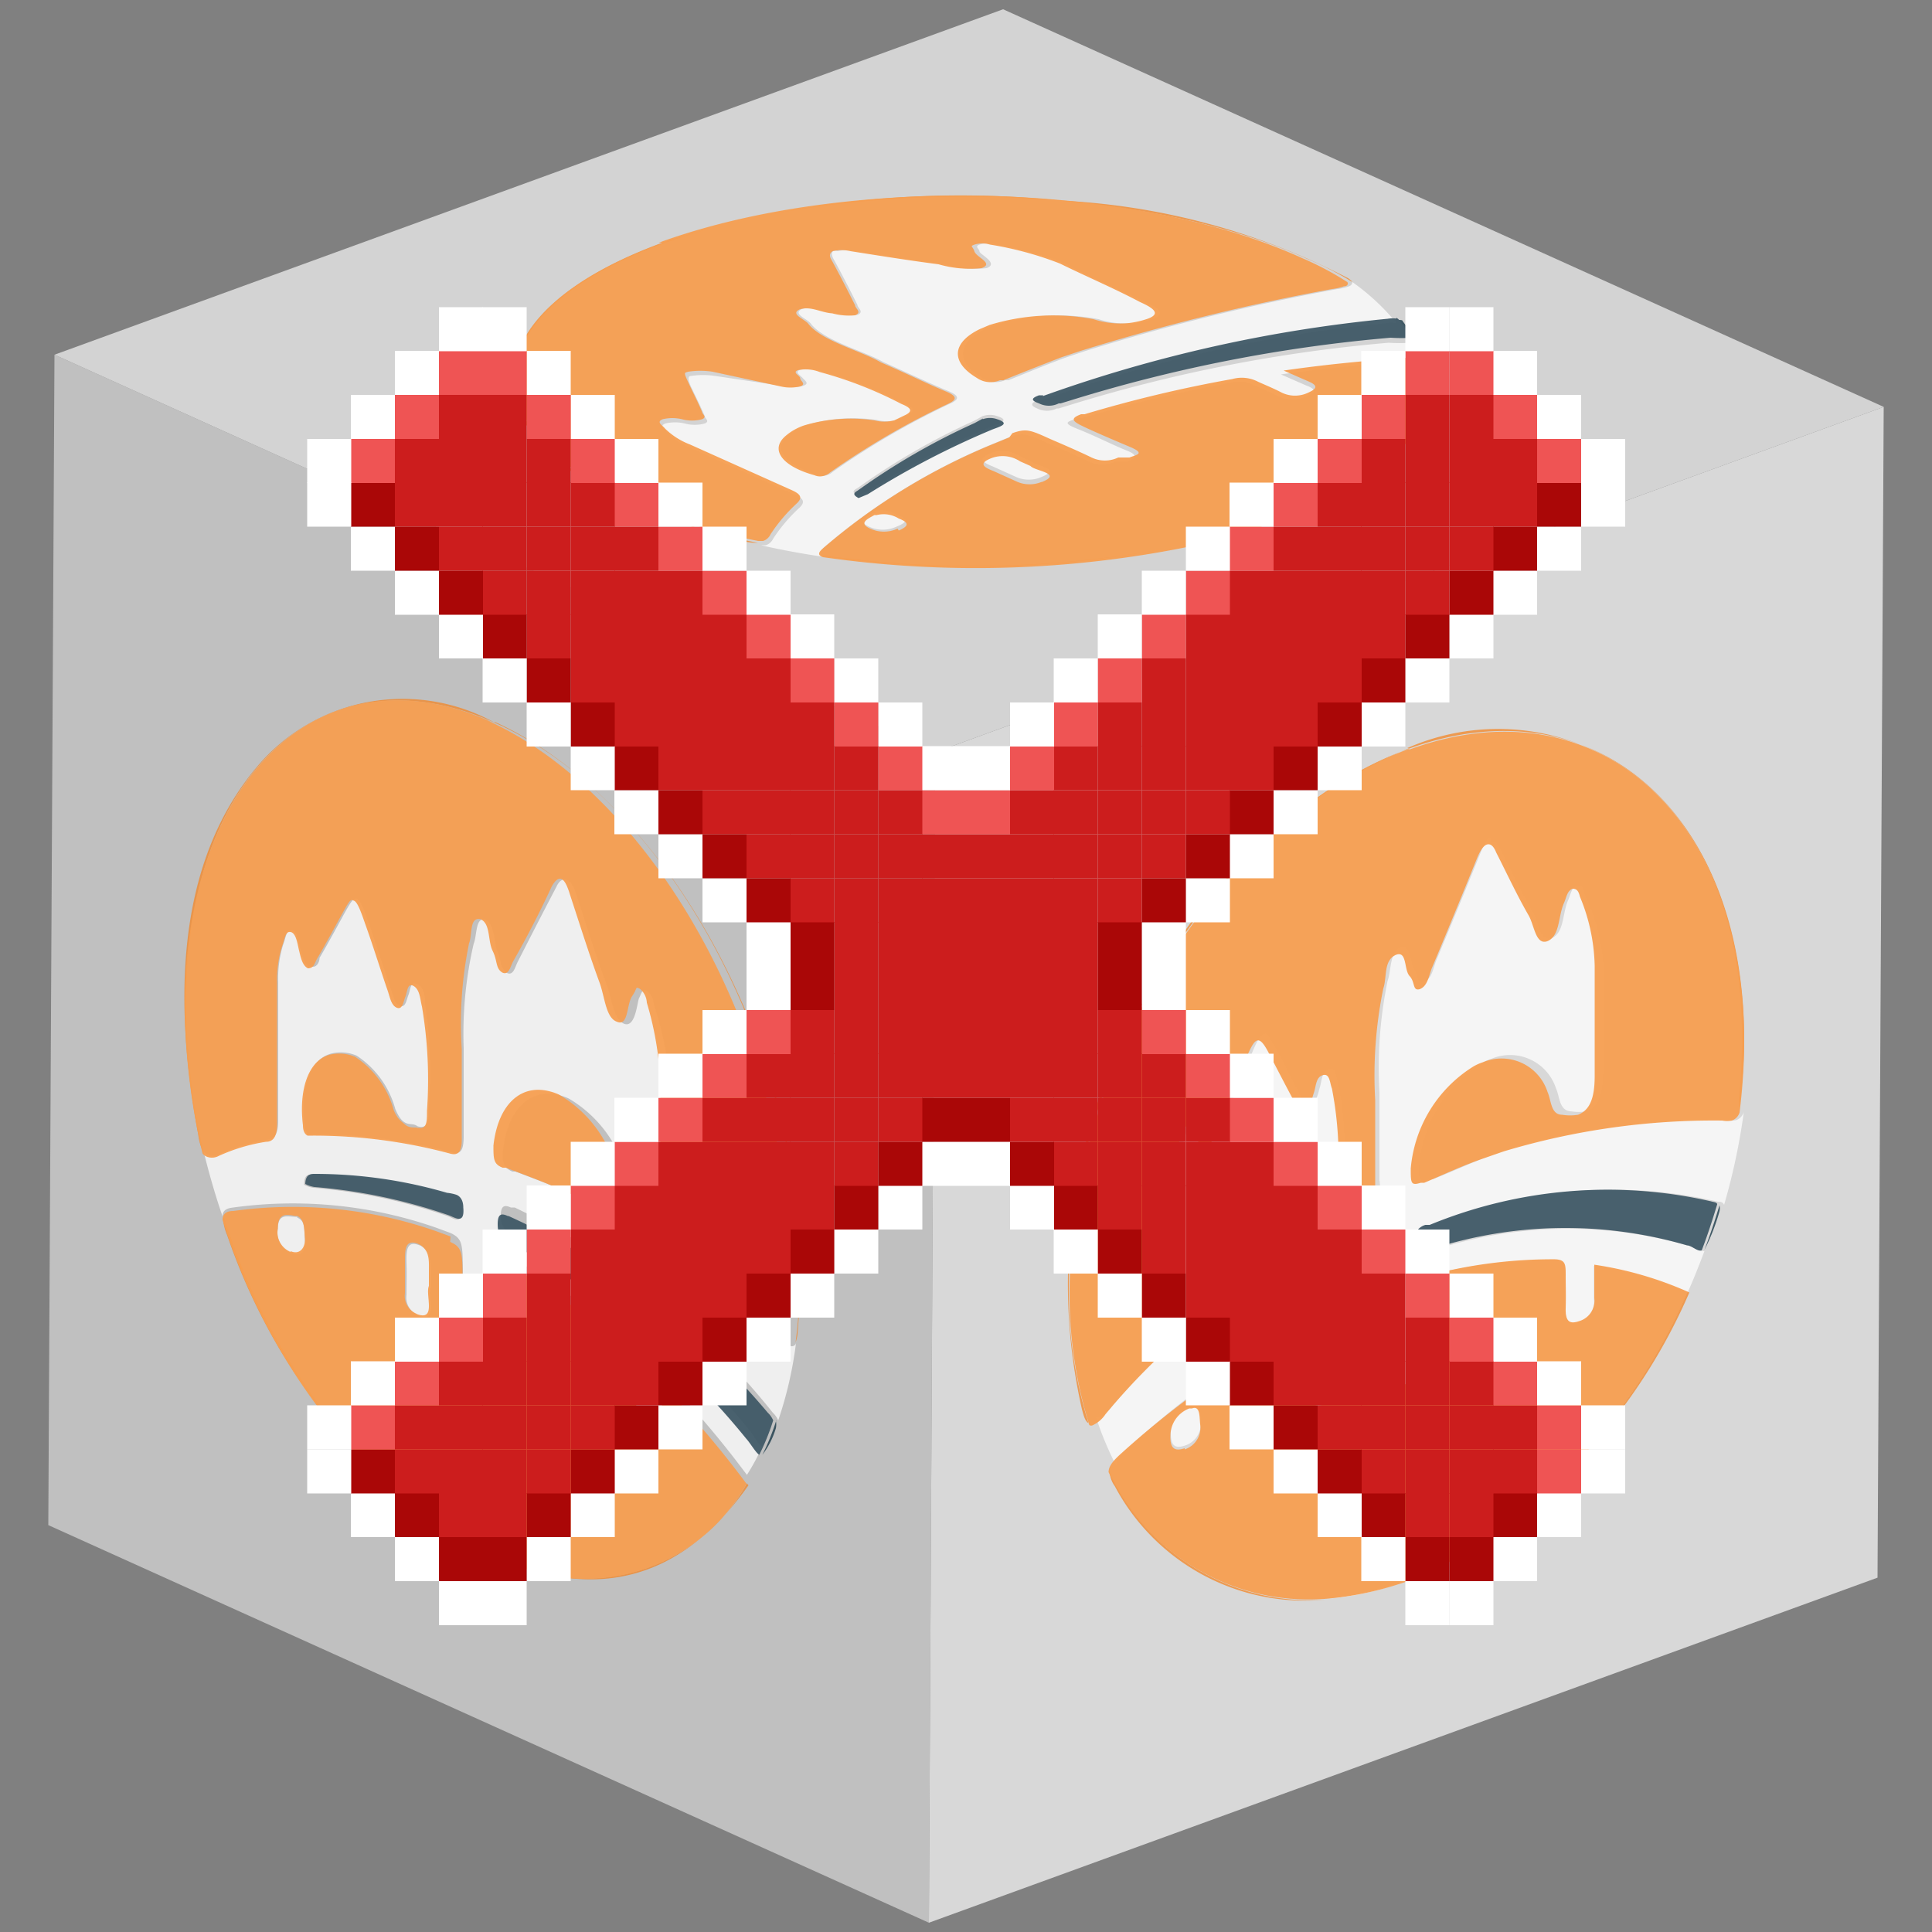 <svg id="Capa_1" data-name="Capa 1" xmlns="http://www.w3.org/2000/svg" xmlns:xlink="http://www.w3.org/1999/xlink" width="50" height="50" viewBox="0 0 50 50">
  <rect x="0" y="0" width="50" height="50" fill="#808080" stroke="none"/>
  <defs>
    <clipPath id="clip-path">
      <polygon points="24.04 49.76 1.25 39.47 1.41 9.18 24.2 19.47 24.04 49.76" fill="none"/>
    </clipPath>
    <clipPath id="clip-path-2">
      <polygon points="24.2 19.47 1.41 9.18 25.96 0.24 48.75 10.53 24.2 19.47" fill="none"/>
    </clipPath>
    <clipPath id="clip-path-3">
      <polygon points="48.75 10.53 48.59 40.83 24.04 49.76 24.2 19.47 48.75 10.53" fill="none"/>
    </clipPath>
  </defs>
  <g id="Figment_lido">
    <g style="isolation: isolate">
      <g>
        <polygon points="24.04 49.76 1.25 39.47 1.41 9.18 24.2 19.47 24.04 49.76" fill="silver"/>
        <g style="isolation: isolate">
          <g clip-path="url(#clip-path)">
            <g>
              <path d="M10.84,39.14a9.25,9.25,0,0,0,1.86,1.13,6.53,6.53,0,0,0,1.48.48,7.76,7.76,0,0,1-1.43-.48l-.2-.1a10,10,0,0,1-1.71-1M7.69,31.49l-.05,0c-.2,0-.45-.1-.45.32a.55.55,0,0,0,.33.61c.26.11.39,0,.37-.34s0-.48-.2-.57m3.17.72h0c-.32-.13-.35.1-.34.44s0,.56,0,.84a.5.5,0,0,0,.3.53h0c.54.22.23-.49.33-.72v-.37c0-.29,0-.57-.28-.72m-3-1.57c0-.3.15-.26.24-.26a12.2,12.2,0,0,1,3.43.49,1.14,1.14,0,0,1,.24.05c.08,0,.15.12.18.33,0,.45-.21.26-.38.2a14.15,14.15,0,0,0-3.47-.73.74.74,0,0,1-.24-.08m6.78-7.9c-.08,0-.16,0-.25.19-.34.65-.68,1.31-1,1.94-.07.13-.11.37-.28.29h0c-.18-.11-.16-.38-.25-.56s-.05-.7-.31-.82h0c-.26-.07-.21.4-.3.62A10.29,10.29,0,0,0,12,27.12c0,.89,0,1.58,0,2.28,0,.34-.06.5-.32.42a13.64,13.64,0,0,0-3.53-.46H8c-.06,0-.1-.1-.12-.27-.12-1,.18-1.75.77-1.84a1.05,1.05,0,0,1,.58.07,2.41,2.41,0,0,1,1,1.38c.1.24.19.33.29.37s.18,0,.29.08c.26.07.29-.13.28-.43A11.31,11.31,0,0,0,11,26c0-.19,0-.45-.23-.54h0c-.15-.07-.15.17-.2.29s-.07.34-.22.28h0c-.15-.06-.18-.28-.24-.45-.2-.58-.38-1.17-.59-1.75-.12-.35-.2-.53-.28-.57s-.16.08-.3.33-.44.81-.67,1.2c0,.11-.08.27-.22.22H8c-.15-.07-.17-.28-.23-.46s-.07-.41-.19-.47h0c-.17-.07-.18.19-.24.33a2.91,2.91,0,0,0-.14,1c0,1.2,0,2.38,0,3.58,0,.33-.07.47-.29.51a4.66,4.66,0,0,0-1.25.38.36.36,0,0,1-.29,0,.25.25,0,0,1-.1-.08c.14.57.3,1.13.49,1.68,0-.14.08-.21.28-.23a11.27,11.27,0,0,1,5.24.52l.38.14c.32.15.31.3.32,1,0,.48,0,1,0,1.43a.54.54,0,0,0,.34.6l.1,0,.09,0,.07,0c.18.08.33.1.32-.31,0-.57,0-1.12,0-1.69,0-.37.06-.48.3-.37l.08,0a18.76,18.76,0,0,1,2.93,2.11.73.73,0,0,1,.26.65c0,.27,0,.56,0,.83a.55.55,0,0,0,.32.61h0c.24.1.35,0,.35-.31s0-.52,0-.86a25.22,25.22,0,0,1,2.19,2.57,5.81,5.81,0,0,0,.4-.74h0c-.09,0-.23-.3-.34-.42a20.2,20.2,0,0,0-6-5l-.19-.11,0,0h0c-.16-.07-.24-.19-.24-.44s.09-.29.26-.21l.1,0A19.05,19.05,0,0,1,20,36.56a.6.6,0,0,1,.14.2,10,10,0,0,0,.46-2,.11.11,0,0,1-.17.06.88.88,0,0,1-.23-.16,28.41,28.41,0,0,0-5-3.57,4.54,4.54,0,0,0-.45-.21c-.47-.21-.94-.38-1.41-.56l-.08,0c-.21-.09-.28-.23-.24-.57.11-1,.67-1.6,1.44-1.41a1.34,1.34,0,0,1,.26.09,3.22,3.22,0,0,1,1.51,2.07c.09.29.08.63.35.88a1.68,1.68,0,0,0,.37.27c.27.12.38-.09.39-.66,0-1,0-1.91,0-2.86A8.46,8.46,0,0,0,16.92,26a.5.5,0,0,0-.18-.36h0c-.13-.06-.15.1-.2.19s-.09.8-.4.66h0c-.28-.14-.31-.68-.44-1-.28-.76-.52-1.53-.77-2.29-.07-.23-.15-.37-.22-.4" fill="#fff" opacity="0.75"/>
              <path d="M12.78,18.69a4.92,4.92,0,0,0-6.1,1.12C4.81,22,4.36,25.24,5.13,29.36a1.35,1.35,0,0,0,.15.49,17.4,17.4,0,0,1-.46-3.91c0-6,3.59-9.2,8-7.23s7.9,8.38,7.88,14.34a13.09,13.09,0,0,1-.11,1.69.89.89,0,0,0,.05-.23,17.17,17.17,0,0,0-1.44-8.57c-1.58-3.62-4-6.17-6.38-7.25" fill="#f48624" opacity="0.75"/>
              <path d="M12.78,18.71c-4.37-2-7.94,1.28-8,7.23a17.4,17.4,0,0,0,.46,3.91.25.25,0,0,0,.1.08.36.36,0,0,0,.29,0,4.66,4.66,0,0,1,1.25-.38c.22,0,.3-.18.29-.51,0-1.2,0-2.38,0-3.58a2.91,2.91,0,0,1,.14-1c.06-.14.07-.4.24-.33h0c.12.06.15.31.19.47s.08.39.23.46h0c.14,0,.17-.11.22-.22.23-.39.45-.8.67-1.2s.22-.36.3-.33.16.22.28.57c.21.58.39,1.17.59,1.75.06.17.09.39.24.45h0c.15.06.17-.16.22-.28s.05-.36.2-.29h0c.18.09.18.35.23.54a11.31,11.31,0,0,1,.13,2.7c0,.3,0,.5-.28.43-.11,0-.2,0-.29-.08s-.19-.13-.29-.37a2.41,2.41,0,0,0-1-1.38,1.05,1.05,0,0,0-.58-.07c-.59.09-.89.85-.77,1.84,0,.17.06.24.12.27h.14a13.64,13.64,0,0,1,3.53.46c.26.08.33-.08.32-.42,0-.7,0-1.39,0-2.28a10.29,10.29,0,0,1,.19-2.74c.09-.22,0-.69.3-.62h0c.26.12.18.56.31.82s.07.45.25.56h0c.17.08.21-.16.28-.29.36-.63.7-1.29,1-1.94.09-.16.17-.22.25-.19s.15.17.22.4c.25.76.49,1.53.77,2.29.13.36.16.9.44,1h0c.31.14.25-.44.4-.66s.07-.25.2-.19h0a.5.5,0,0,1,.18.36,8.46,8.46,0,0,1,.35,2.08c0,1,0,1.91,0,2.86,0,.57-.12.78-.39.66a1.68,1.68,0,0,1-.37-.27c-.27-.25-.26-.59-.35-.88a3.22,3.22,0,0,0-1.51-2.07,1.34,1.34,0,0,0-.26-.09c-.77-.19-1.33.39-1.44,1.41,0,.34,0,.48.24.57l.08,0c.47.18.94.35,1.41.56a4.54,4.54,0,0,1,.45.21,28.41,28.41,0,0,1,5,3.57.88.88,0,0,0,.23.16.11.11,0,0,0,.17-.06,13.09,13.09,0,0,0,.11-1.69c0-6-3.5-12.38-7.88-14.34" fill="#f69e50" opacity="0.94"/>
              <path d="M19.33,38.39a4.77,4.77,0,0,1-5.15,2.36c2.11.46,3.82-.37,5.19-2.31l0,0M5.77,31.53a1.39,1.39,0,0,0,.11.44,15.8,15.8,0,0,0,5,7.17,16.3,16.3,0,0,1-5.07-7.61" fill="#f48624" opacity="0.75"/>
              <path d="M7.52,32.4a.55.55,0,0,1-.33-.61c0-.42.25-.36.45-.32l.05,0c.2.09.18.35.2.57s-.11.45-.37.34M10.78,34a.5.5,0,0,1-.3-.53c0-.28,0-.56,0-.84s0-.57.34-.44h0c.31.15.28.43.28.72v.37c-.1.23.21.94-.33.72h0m.89-2-.38-.14a11.27,11.27,0,0,0-5.24-.52c-.2,0-.28.09-.28.23a16.3,16.3,0,0,0,5.07,7.61,10,10,0,0,0,1.71,1l.2.1a7.76,7.76,0,0,0,1.43.48,4.77,4.77,0,0,0,5.15-2.36,25.22,25.22,0,0,0-2.19-2.57c0,.34,0,.61,0,.86s-.11.41-.35.31h0a.55.55,0,0,1-.32-.61c0-.27,0-.56,0-.83a.73.73,0,0,0-.26-.65,18.76,18.76,0,0,0-2.93-2.11l-.08,0c-.24-.11-.31,0-.3.37,0,.57,0,1.12,0,1.69,0,.41-.14.39-.32.31l-.07,0-.09,0-.1,0a.54.54,0,0,1-.34-.6c0-.47,0-.95,0-1.43,0-.71,0-.86-.32-1" fill="#f69e50" opacity="0.94"/>
              <path d="M20.09,36.76a5.91,5.91,0,0,1-.36.89h0a2.14,2.14,0,0,0,.35-.69.5.5,0,0,0,0-.19" fill="#0f3040" opacity="0.75"/>
              <path d="M13.24,31.47l-.1,0c-.17-.08-.26-.05-.26.21s.08.37.24.44h0l0,0,.19.11a20.2,20.2,0,0,1,6,5c.11.12.25.37.34.42h0a5.91,5.91,0,0,0,.36-.89.6.6,0,0,0-.14-.2,19.05,19.05,0,0,0-6.71-5.09" fill="#3f5966" opacity="0.94"/>
              <path d="M11.81,30.92a1.14,1.14,0,0,0-.24-.05,12.2,12.2,0,0,0-3.43-.49c-.09,0-.23,0-.24.26a.74.74,0,0,0,.24.08,14.15,14.15,0,0,1,3.47.73c.17.06.42.25.38-.2,0-.21-.1-.3-.18-.33" fill="#3f5966" opacity="0.94"/>
            </g>
          </g>
        </g>
      </g>
      <g>
        <polygon points="24.2 19.47 1.41 9.18 25.96 0.24 48.75 10.53 24.2 19.47" fill="#d3d3d3"/>
        <g style="isolation: isolate">
          <g clip-path="url(#clip-path-2)">
            <g>
              <path d="M30.75,14.08A16.45,16.45,0,0,0,33,13.43a9.92,9.92,0,0,0,1.49-.66,12,12,0,0,1-1.46.63l-.22.08a17.39,17.39,0,0,1-2.09.6m-8.06-.8-.06,0c-.18.1-.42.21-.11.35a.84.84,0,0,0,.71,0c.28-.11.32-.2,0-.31a.74.74,0,0,0-.57-.09m3-1.49h0c-.33.13-.2.23.06.33l.62.28a.81.81,0,0,0,.63,0h0c.58-.23-.18-.29-.28-.42l-.27-.12a.82.82,0,0,0-.75-.08m-3.43,1.1c-.22-.11-.08-.16,0-.21a17.55,17.55,0,0,1,3-1.73l.22-.12a.56.56,0,0,1,.38,0c.37.12,0,.2-.14.27a21.84,21.84,0,0,0-3.21,1.67l-.24.1m-.61-6.32c-.09,0-.1.09-.05.19.22.4.43.81.63,1.21,0,.08.19.18,0,.26h0a1.65,1.65,0,0,1-.59-.05c-.3,0-.57-.2-.85-.1h0c-.25.12.14.25.23.37.35.46,1.38.71,1.88,1,.65.29,1.15.53,1.68.75.26.11.32.2.06.32a20.39,20.39,0,0,0-3.06,1.78.29.29,0,0,1-.12.07.35.35,0,0,1-.28,0c-.83-.26-1.15-.68-.77-1a1.43,1.43,0,0,1,.5-.29,4.24,4.24,0,0,1,1.83-.13,1,1,0,0,0,.5,0l.27-.13c.26-.12.13-.21-.09-.3a10.34,10.34,0,0,0-2.1-.82,1,1,0,0,0-.57-.05h0c-.16.06,0,.14.06.21s.2.15,0,.21h0a1.11,1.11,0,0,1-.51,0l-1.75-.26a2.09,2.09,0,0,0-.63,0c-.09,0-.07.12,0,.27s.25.51.36.77c0,.06.14.13,0,.19h0a1,1,0,0,1-.52,0,1.07,1.07,0,0,0-.5,0h0c-.18.07,0,.16.06.24a1.86,1.86,0,0,0,.64.41l2.63,1.18c.25.11.29.2.15.34a4.25,4.25,0,0,0-.69.81.32.32,0,0,1-.19.17l-.13,0q.79.18,1.62.3c-.1,0-.09-.12,0-.23a16.07,16.07,0,0,1,4.43-2.71l.39-.16c.36-.13.46-.08,1,.16.35.15.72.31,1.05.47a.8.8,0,0,0,.69,0l.11,0,.1,0,.08,0c.2-.07.33-.15,0-.28s-.82-.38-1.25-.55-.31-.19,0-.29l.09,0a33.94,33.94,0,0,1,3.82-.91.91.91,0,0,1,.67.07c.2.09.42.18.61.28a.79.79,0,0,0,.69,0h0c.26-.1.3-.18,0-.29l-.64-.28c1.24-.18,2.39-.28,3.59-.36a2.2,2.2,0,0,0-.23-.46h0a4.32,4.32,0,0,1-.57,0,39.22,39.22,0,0,0-8.31,1.63l-.23.07-.05,0h0a.57.57,0,0,1-.51,0c-.19-.08-.15-.14,0-.21l.11,0a36.81,36.81,0,0,1,8.92-2,.82.82,0,0,1,.27,0A5.78,5.78,0,0,0,35,7.3s0,.08-.09.11a1.33,1.33,0,0,1-.3.07,55.86,55.86,0,0,0-6.51,1.6l-.51.17c-.52.19-1,.39-1.49.59l-.09,0a.62.62,0,0,1-.6-.06c-.67-.4-.66-.9.07-1.26l.26-.11a5.64,5.64,0,0,1,2.69-.15,2.21,2.21,0,0,0,.92.1,2.47,2.47,0,0,0,.48-.11c.3-.11.24-.24-.19-.43-.68-.32-1.41-.63-2.08-1a8.81,8.81,0,0,0-1.81-.49.68.68,0,0,0-.4,0h0c-.14.05,0,.11,0,.18s.52.31.18.43h0a2.91,2.91,0,0,1-1.11-.1c-.77-.1-1.52-.22-2.28-.34a1,1,0,0,0-.46,0" fill="#fff" opacity="0.75"/>
              <path d="M17.17,6.27c-2.47.9-4,2.22-3.88,3.71.16,1.75,2.22,3.07,5.85,4a1.62,1.62,0,0,0,.48.07,16,16,0,0,1-3.24-1c-4.37-2-4-5,.8-6.75s12.28-1.58,16.65.4A8,8,0,0,1,35,7.3a.38.38,0,0,0-.13-.11,18,18,0,0,0-7.44-2A25,25,0,0,0,17.17,6.27" fill="#f48624" opacity="0.75"/>
              <path d="M17.18,6.28C12.36,8,12,11.06,16.38,13a16,16,0,0,0,3.24,1l.13,0a.32.32,0,0,0,.19-.17,4.25,4.25,0,0,1,.69-.81c.14-.14.1-.23-.15-.34l-2.63-1.18a1.86,1.86,0,0,1-.64-.41c-.06-.08-.24-.17-.06-.24h0a1.07,1.07,0,0,1,.5,0,1,1,0,0,0,.52,0h0c.14-.06,0-.13,0-.19-.11-.26-.24-.51-.36-.77s-.1-.24,0-.27a2.09,2.09,0,0,1,.63,0L20.2,10a1.11,1.11,0,0,0,.51,0h0c.17-.06,0-.14,0-.21s-.22-.15-.06-.21h0a1,1,0,0,1,.57.05,10.34,10.34,0,0,1,2.1.82c.22.09.35.18.09.3l-.27.13a1,1,0,0,1-.5,0,4.24,4.24,0,0,0-1.83.13,1.43,1.43,0,0,0-.5.29c-.38.35-.06.77.77,1a.35.35,0,0,0,.28,0,.29.29,0,0,0,.12-.07,20.39,20.39,0,0,1,3.06-1.78c.26-.12.2-.21-.06-.32-.53-.22-1-.46-1.68-.75-.5-.3-1.53-.55-1.88-1-.09-.12-.48-.25-.23-.37h0c.28-.1.55.08.85.1a1.65,1.65,0,0,0,.59.05h0c.19-.08,0-.18,0-.26-.2-.4-.41-.81-.63-1.21-.05-.1,0-.16.05-.19a1,1,0,0,1,.46,0c.76.12,1.51.24,2.28.34a2.91,2.91,0,0,0,1.11.1h0c.34-.12-.13-.28-.18-.43s-.13-.13,0-.18h0a.68.68,0,0,1,.4,0,8.81,8.81,0,0,1,1.81.49c.67.33,1.4.64,2.08,1,.43.19.49.32.19.43a2.47,2.47,0,0,1-.48.11,2.21,2.21,0,0,1-.92-.1,5.64,5.64,0,0,0-2.69.15l-.26.11c-.73.36-.74.86-.07,1.26a.62.62,0,0,0,.6.06l.09,0c.49-.2,1-.4,1.49-.59l.51-.17a55.86,55.86,0,0,1,6.51-1.6,1.33,1.33,0,0,0,.3-.07c.09,0,.12-.06.09-.11a8,8,0,0,0-1.17-.62c-4.37-2-11.83-2.16-16.65-.4" fill="#f69e50" opacity="0.94"/>
              <path d="M36.75,9.17c.48,1.26-.27,2.56-2.23,3.6,2-1,2.67-2.21,2.3-3.6h-.07M21.24,14.36a2.22,2.22,0,0,0,.41.08,27.21,27.21,0,0,0,9.1-.36,27.78,27.78,0,0,1-9.51.28" fill="#f48624" opacity="0.75"/>
              <path d="M23.23,13.68a.84.84,0,0,1-.71,0c-.31-.14-.07-.25.11-.35l.06,0a.74.74,0,0,1,.57.09c.29.11.25.2,0,.31m3.7-1.26a.81.81,0,0,1-.63,0l-.62-.28c-.26-.1-.39-.2-.06-.33h0a.82.82,0,0,1,.75.08l.27.12c.1.13.86.19.28.42h0m-.83-1.16-.39.16a16.07,16.07,0,0,0-4.43,2.71c-.13.11-.14.18,0,.23a27.78,27.78,0,0,0,9.51-.28,17.39,17.39,0,0,0,2.09-.6l.22-.08a12,12,0,0,0,1.46-.63c2-1,2.71-2.34,2.23-3.6-1.2.08-2.35.18-3.59.36l.64.28c.26.11.22.19,0,.29h0a.79.79,0,0,1-.69,0c-.19-.1-.41-.19-.61-.28a.91.91,0,0,0-.67-.07,33.94,33.94,0,0,0-3.82.91l-.09,0c-.27.1-.24.17,0,.29s.82.37,1.25.55.18.21,0,.28l-.08,0-.1,0-.11,0a.8.8,0,0,1-.69,0c-.33-.16-.7-.32-1.05-.47-.53-.24-.63-.29-1-.16" fill="#f69e50" opacity="0.94"/>
              <path d="M36.14,8.22a3.4,3.4,0,0,1,.38.49,0,0,0,0,0,0,0c0-.14-.15-.29-.23-.42a.34.34,0,0,0-.16,0" fill="#0f3040" opacity="0.75"/>
              <path d="M27,10.23l-.11,0c-.19.07-.23.13,0,.21a.57.57,0,0,0,.51,0h0l.05,0,.23-.07a39.22,39.22,0,0,1,8.31-1.63,4.32,4.32,0,0,0,.57,0h0a3.4,3.4,0,0,0-.38-.49.82.82,0,0,0-.27,0,36.81,36.81,0,0,0-8.92,2" fill="#3f5966" opacity="0.94"/>
              <path d="M25.44,10.83l-.22.12a17.55,17.55,0,0,0-3,1.73c-.07.05-.21.1,0,.21l.24-.1a21.84,21.84,0,0,1,3.21-1.67c.17-.07.51-.15.14-.27a.56.56,0,0,0-.38,0" fill="#3f5966" opacity="0.94"/>
            </g>
          </g>
        </g>
      </g>
      <g>
        <polygon points="48.75 10.53 48.59 40.83 24.04 49.76 24.2 19.47 48.75 10.53" fill="#d8d8d8"/>
        <g style="isolation: isolate">
          <g clip-path="url(#clip-path-3)">
            <g>
              <path d="M34.3,41.38a7.5,7.5,0,0,0,2.05-.45A9.14,9.14,0,0,0,38,40.14a9.9,9.9,0,0,1-1.58.74l-.22.07a8.23,8.23,0,0,1-1.89.43m-3.45-5-.07,0a.76.76,0,0,0-.49.7c0,.33.1.42.37.33a.59.59,0,0,0,.4-.65c0-.2,0-.49-.21-.41m3.48-2,0,0c-.35.14-.39.4-.38.73a7.84,7.84,0,0,1,0,.84c0,.3.13.34.34.27h0c.6-.24.27-.7.37-1v-.37c0-.3,0-.6-.31-.48m-3.25.94a.49.49,0,0,1,.25-.45,24.21,24.21,0,0,1,3.79-2.43,2.4,2.4,0,0,1,.27-.16c.09,0,.16,0,.19.18.05.42-.23.44-.42.52a24.86,24.86,0,0,0-3.82,2.22,1,1,0,0,1-.26.12m7.47-13.61c-.08,0-.17.16-.26.39-.38.94-.77,1.89-1.16,2.82-.07.19-.11.46-.31.53h0c-.19.05-.17-.24-.26-.34s-.06-.66-.35-.55h0c-.28.14-.23.58-.33.87a11.19,11.19,0,0,0-.21,2.89c0,.89,0,1.58,0,2.27a.63.63,0,0,1-.35.69,29.31,29.31,0,0,0-3.89,2.53.55.55,0,0,1-.15.11c-.07,0-.11,0-.13-.17a2.91,2.91,0,0,1,.84-2.48,2.33,2.33,0,0,1,.64-.42.93.93,0,0,1,1.16.48c.11.16.21.17.32.13s.2-.12.32-.17a.62.62,0,0,0,.31-.67,9.43,9.43,0,0,0-.14-2.57c-.06-.15-.05-.41-.25-.34h0c-.17.06-.17.29-.22.46s-.08.39-.25.46h0c-.17.06-.2-.13-.26-.25-.22-.41-.42-.84-.65-1.24s-.22-.37-.31-.33-.18.21-.33.58c-.24.58-.49,1.18-.74,1.76-.06.15-.09.35-.24.41h0c-.17.06-.2-.13-.26-.26s-.07-.35-.21-.3h0c-.18.07-.2.34-.26.53a3.76,3.76,0,0,0-.16,1.13c0,1.19,0,2.38,0,3.57a.91.91,0,0,1-.33.76,17.16,17.16,0,0,0-1.38,1.44.8.8,0,0,1-.32.28.09.09,0,0,1-.1,0,9.13,9.13,0,0,0,.53,1.27c0-.14.09-.27.31-.47a23.82,23.82,0,0,1,5.78-3.92l.41-.18c.36-.13.35,0,.36.73,0,.48,0,1,0,1.43s.16.39.37.31L36,36l.1,0,.08,0c.19-.07.36-.18.35-.59,0-.56,0-1.12,0-1.68,0-.36.07-.53.33-.62L37,33a12.54,12.54,0,0,1,3.23-.38c.23,0,.3.14.28.42s0,.56,0,.84.09.43.35.34h0a.55.55,0,0,0,.39-.6v-.86a9.31,9.31,0,0,1,2.42.7c.16-.35.3-.71.44-1.08l0,0c-.11,0-.26-.09-.38-.13a11.24,11.24,0,0,0-6.59.09l-.21.06,0,0h0c-.17.06-.26,0-.26-.25a.4.4,0,0,1,.29-.43l.11,0a12.09,12.09,0,0,1,7.39-.62c.06,0,.12,0,.16.08a16.53,16.53,0,0,0,.51-2.4.32.32,0,0,1-.2.21.64.64,0,0,1-.25,0,18.91,18.91,0,0,0-5.55.72l-.49.17c-.52.19-1,.42-1.56.64l-.09,0c-.23.08-.3,0-.26-.37a3.46,3.46,0,0,1,1.59-2.62,1.17,1.17,0,0,1,.28-.13,1.25,1.25,0,0,1,1.67.77c.1.22.08.57.38.59a1.24,1.24,0,0,0,.41,0c.3-.11.42-.41.43-1,0-.95,0-1.89,0-2.86A4.9,4.9,0,0,0,41,23.13c0-.11-.06-.24-.19-.21h0c-.14.05-.16.22-.22.36-.16.34-.1.87-.44,1h0c-.3.1-.33-.41-.48-.67-.3-.52-.56-1.08-.84-1.63-.08-.16-.16-.23-.25-.2" fill="#fff" opacity="0.75"/>
              <path d="M36.47,19.36a13.33,13.33,0,0,0-6.72,6.28A14.68,14.68,0,0,0,28,36.47c.05.19.09.32.17.36a11.45,11.45,0,0,1-.51-3.5c0-5.95,4-12.2,8.79-13.95S45.17,21,45.14,27A15.35,15.35,0,0,1,45,28.76a1.46,1.46,0,0,0,0-.27c.3-3-.2-5.5-1.58-7.32a5.84,5.84,0,0,0-7-1.81" fill="#f48624" opacity="0.75"/>
              <path d="M36.47,19.38c-4.82,1.75-8.75,8-8.79,14a11.45,11.45,0,0,0,.51,3.5.09.09,0,0,0,.1,0,.8.8,0,0,0,.32-.28A17.16,17.16,0,0,1,30,35.11a.91.91,0,0,0,.33-.76c0-1.19,0-2.38,0-3.57a3.76,3.76,0,0,1,.16-1.13c.06-.19.08-.46.26-.53h0c.14-.05.16.18.21.3s.09.32.26.26h0c.15-.06.18-.26.24-.41.25-.58.5-1.18.74-1.76.15-.37.24-.55.33-.58s.18.08.31.33.43.83.65,1.24c.06.12.09.31.26.25h0c.17-.07.19-.29.25-.46s.05-.4.22-.46h0c.2-.07.19.19.25.34a9.43,9.43,0,0,1,.14,2.57.62.62,0,0,1-.31.67c-.12.05-.22.13-.32.17s-.21,0-.32-.13A.93.93,0,0,0,32.55,31a2.33,2.33,0,0,0-.64.42,2.91,2.91,0,0,0-.84,2.48c0,.16.06.19.13.17a.55.55,0,0,0,.15-.11,29.31,29.31,0,0,1,3.89-2.53.63.63,0,0,0,.35-.69c0-.69,0-1.38,0-2.27a11.19,11.19,0,0,1,.21-2.89c.1-.29,0-.73.33-.87h0c.29-.11.2.39.35.55s.07.39.26.34h0c.2-.07.24-.34.31-.53.39-.93.78-1.88,1.16-2.82.09-.23.18-.36.26-.39s.17,0,.25.2c.28.55.54,1.11.84,1.63.15.26.18.77.48.67h0c.34-.13.28-.66.44-1,.06-.14.08-.31.22-.36h0c.13,0,.16.1.19.21a4.9,4.9,0,0,1,.38,1.78c0,1,0,1.91,0,2.86,0,.58-.13.88-.43,1a1.24,1.24,0,0,1-.41,0c-.3,0-.28-.37-.38-.59a1.25,1.25,0,0,0-1.67-.77,1.17,1.17,0,0,0-.28.13,3.46,3.46,0,0,0-1.59,2.62c0,.38,0,.45.26.37l.09,0c.52-.22,1-.45,1.56-.64l.49-.17A18.91,18.91,0,0,1,44.57,29a.64.64,0,0,0,.25,0,.32.32,0,0,0,.2-.21A15.35,15.35,0,0,0,45.14,27c0-5.95-3.85-9.36-8.67-7.6" fill="#f69e50" opacity="0.94"/>
              <path d="M43.67,33.43A15.06,15.06,0,0,1,38,40.14a14.94,14.94,0,0,0,5.72-6.69l0,0m-15,4.67a.69.69,0,0,0,.13.34,5.57,5.57,0,0,0,5.45,2.94,5.72,5.72,0,0,1-5.58-3.28" fill="#f48624" opacity="0.75"/>
              <path d="M30.66,37.48c-.27.09-.38,0-.37-.33a.76.76,0,0,1,.49-.7l.07,0c.21-.08.19.21.21.41a.59.59,0,0,1-.4.65m3.59-1.16c-.21.07-.34,0-.34-.27a7.84,7.84,0,0,0,0-.84c0-.33,0-.59.38-.73l0,0c.35-.12.32.18.31.48v.37c-.1.3.23.76-.37,1h0m1-2.79-.41.18A23.82,23.82,0,0,0,29,37.63c-.22.2-.31.33-.31.47a5.72,5.72,0,0,0,5.58,3.28A8.23,8.23,0,0,0,36.19,41l.22-.07A9.9,9.9,0,0,0,38,40.14a15.06,15.06,0,0,0,5.68-6.71,9.31,9.31,0,0,0-2.42-.7v.86a.55.55,0,0,1-.39.6h0c-.26.09-.36,0-.35-.34s0-.55,0-.84,0-.41-.28-.42A12.54,12.54,0,0,0,37,33l-.09,0c-.26.09-.34.26-.33.62,0,.56,0,1.12,0,1.68,0,.41-.16.52-.35.59l-.08,0L36,36l-.11,0c-.21.08-.39.1-.37-.31s0-.95,0-1.43c0-.71,0-.86-.36-.73" fill="#f69e50" opacity="0.94"/>
              <path d="M44.51,31.16c-.12.4-.25.8-.4,1.19l0,0a5.5,5.5,0,0,0,.39-1,.35.35,0,0,0,0-.16" fill="#0f3040" opacity="0.75"/>
              <path d="M37,31.7l-.11,0a.4.4,0,0,0-.29.43c0,.26.09.31.26.25h0l0,0,.21-.06a11.24,11.24,0,0,1,6.59-.09c.12,0,.27.17.38.13l0,0c.15-.39.28-.79.4-1.19,0-.06-.1-.06-.16-.08A12.09,12.09,0,0,0,37,31.7" fill="#3f5966" opacity="0.94"/>
              <path d="M35.39,32.36a2.4,2.4,0,0,0-.27.16A24.21,24.21,0,0,0,31.33,35a.49.49,0,0,0-.25.45,1,1,0,0,0,.26-.12,24.86,24.86,0,0,1,3.82-2.22c.19-.08.47-.1.42-.52,0-.19-.1-.21-.19-.18" fill="#3f5966" opacity="0.94"/>
            </g>
          </g>
        </g>
      </g>
    </g>
  </g>
  <g>
    <rect x="40.92" y="37.51" width="1.14" height="1.14" fill="#fff"/>
    <rect x="40.92" y="36.37" width="1.14" height="1.14" fill="#fff"/>
    <rect x="40.92" y="12.49" width="1.14" height="1.14" fill="#fff"/>
    <rect x="40.92" y="11.36" width="1.14" height="1.14" fill="#fff"/>
    <rect x="39.78" y="38.64" width="1.14" height="1.14" fill="#fff"/>
    <rect x="39.78" y="37.51" width="1.14" height="1.14" fill="#ef5454"/>
    <rect x="39.78" y="36.37" width="1.14" height="1.14" fill="#ef5454"/>
    <rect x="39.78" y="35.23" width="1.14" height="1.14" fill="#fff"/>
    <rect x="39.78" y="13.63" width="1.14" height="1.14" fill="#fff"/>
    <rect x="39.78" y="12.49" width="1.14" height="1.14" fill="#aa0707"/>
    <rect x="39.78" y="11.36" width="1.14" height="1.14" fill="#ef5454"/>
    <rect x="39.78" y="10.22" width="1.14" height="1.14" fill="#fff"/>
    <rect x="38.64" y="39.78" width="1.14" height="1.14" fill="#fff"/>
    <rect x="38.64" y="38.64" width="1.14" height="1.14" fill="#aa0707"/>
    <rect x="38.64" y="37.51" width="1.14" height="1.14" fill="#cc1d1d"/>
    <rect x="38.64" y="36.37" width="1.14" height="1.14" fill="#cc1d1d"/>
    <rect x="38.64" y="35.23" width="1.14" height="1.14" fill="#ef5454"/>
    <rect x="38.64" y="34.1" width="1.14" height="1.14" fill="#fff"/>
    <rect x="38.64" y="14.77" width="1.14" height="1.14" fill="#fff"/>
    <rect x="38.64" y="13.63" width="1.14" height="1.14" fill="#aa0707"/>
    <rect x="38.64" y="12.49" width="1.14" height="1.14" fill="#cc1d1d"/>
    <rect x="38.64" y="11.36" width="1.14" height="1.14" fill="#cc1d1d"/>
    <rect x="38.64" y="10.22" width="1.14" height="1.14" fill="#ef5454"/>
    <rect x="38.64" y="9.08" width="1.14" height="1.14" fill="#fff"/>
    <rect x="37.51" y="40.92" width="1.14" height="1.14" fill="#fff"/>
    <rect x="37.51" y="39.78" width="1.14" height="1.14" fill="#aa0707"/>
    <rect x="37.51" y="38.64" width="1.14" height="1.14" fill="#cc1d1d"/>
    <rect x="37.51" y="37.51" width="1.14" height="1.14" fill="#cc1d1d"/>
    <rect x="37.51" y="36.37" width="1.14" height="1.14" fill="#cc1d1d"/>
    <rect x="37.51" y="35.23" width="1.14" height="1.14" fill="#cc1d1d"/>
    <rect x="37.51" y="34.1" width="1.14" height="1.14" fill="#ef5454"/>
    <rect x="37.51" y="32.96" width="1.14" height="1.14" fill="#fff"/>
    <rect x="37.51" y="15.9" width="1.14" height="1.14" fill="#fff"/>
    <rect x="37.51" y="14.77" width="1.14" height="1.14" fill="#aa0707"/>
    <rect x="37.51" y="13.63" width="1.14" height="1.14" fill="#cc1d1d"/>
    <rect x="37.51" y="12.49" width="1.14" height="1.14" fill="#cc1d1d"/>
    <rect x="37.51" y="11.36" width="1.14" height="1.14" fill="#cc1d1d"/>
    <rect x="37.51" y="10.22" width="1.14" height="1.14" fill="#cc1d1d"/>
    <rect x="37.51" y="9.08" width="1.14" height="1.14" fill="#ef5454"/>
    <rect x="37.51" y="7.95" width="1.14" height="1.14" fill="#fff"/>
    <rect x="36.37" y="40.92" width="1.14" height="1.14" fill="#fff"/>
    <rect x="36.37" y="39.78" width="1.14" height="1.14" fill="#aa0707"/>
    <rect x="36.37" y="38.64" width="1.14" height="1.14" fill="#cc1d1d"/>
    <rect x="36.37" y="37.51" width="1.14" height="1.14" fill="#cc1d1d"/>
    <rect x="36.37" y="36.37" width="1.14" height="1.14" fill="#cc1d1d"/>
    <rect x="36.37" y="35.23" width="1.14" height="1.14" fill="#cc1d1d"/>
    <rect x="36.37" y="34.1" width="1.14" height="1.14" fill="#cc1d1d"/>
    <rect x="36.37" y="32.96" width="1.14" height="1.14" fill="#ef5454"/>
    <rect x="36.37" y="31.82" width="1.14" height="1.14" fill="#fff"/>
    <rect x="36.37" y="17.04" width="1.14" height="1.14" fill="#fff"/>
    <rect x="36.37" y="15.9" width="1.14" height="1.14" fill="#aa0707"/>
    <rect x="36.37" y="14.77" width="1.14" height="1.14" fill="#cc1d1d"/>
    <rect x="36.37" y="13.63" width="1.14" height="1.14" fill="#cc1d1d"/>
    <rect x="36.37" y="12.49" width="1.14" height="1.14" fill="#cc1d1d"/>
    <rect x="36.37" y="11.36" width="1.14" height="1.14" fill="#cc1d1d"/>
    <rect x="36.37" y="10.22" width="1.14" height="1.14" fill="#cc1d1d"/>
    <rect x="36.37" y="9.08" width="1.14" height="1.14" fill="#ef5454"/>
    <rect x="36.37" y="7.95" width="1.14" height="1.14" fill="#fff"/>
    <rect x="35.23" y="39.78" width="1.14" height="1.14" fill="#fff"/>
    <rect x="35.23" y="38.64" width="1.14" height="1.14" fill="#aa0707"/>
    <rect x="35.23" y="37.51" width="1.14" height="1.14" fill="#cc1d1d"/>
    <rect x="35.23" y="36.37" width="1.14" height="1.14" fill="#cc1d1d"/>
    <rect x="35.23" y="35.23" width="1.14" height="1.14" fill="#cc1d1d"/>
    <rect x="35.23" y="34.1" width="1.14" height="1.14" fill="#cc1d1d"/>
    <rect x="35.23" y="32.96" width="1.14" height="1.14" fill="#cc1d1d"/>
    <rect x="35.23" y="31.82" width="1.14" height="1.14" fill="#ef5454"/>
    <rect x="35.23" y="30.68" width="1.14" height="1.14" fill="#fff"/>
    <rect x="35.23" y="18.18" width="1.14" height="1.14" fill="#fff"/>
    <rect x="35.23" y="17.04" width="1.14" height="1.14" fill="#aa0707"/>
    <rect x="35.23" y="15.9" width="1.14" height="1.14" fill="#cc1d1d"/>
    <rect x="35.23" y="14.77" width="1.14" height="1.14" fill="#cc1d1d"/>
    <rect x="35.23" y="13.63" width="1.14" height="1.14" fill="#cc1d1d"/>
    <rect x="35.23" y="12.49" width="1.14" height="1.14" fill="#cc1d1d"/>
    <rect x="35.23" y="11.36" width="1.14" height="1.14" fill="#cc1d1d"/>
    <rect x="35.23" y="10.22" width="1.14" height="1.14" fill="#ef5454"/>
    <rect x="35.23" y="9.08" width="1.14" height="1.14" fill="#fff"/>
    <rect x="34.1" y="38.64" width="1.14" height="1.14" fill="#fff"/>
    <rect x="34.1" y="37.51" width="1.14" height="1.14" fill="#aa0707"/>
    <rect x="34.1" y="36.37" width="1.14" height="1.14" fill="#cc1d1d"/>
    <rect x="34.1" y="35.23" width="1.14" height="1.14" fill="#cc1d1d"/>
    <rect x="34.1" y="34.1" width="1.14" height="1.14" fill="#cc1d1d"/>
    <rect x="34.1" y="32.96" width="1.14" height="1.14" fill="#cc1d1d"/>
    <rect x="34.1" y="31.82" width="1.14" height="1.14" fill="#cc1d1d"/>
    <rect x="34.1" y="30.68" width="1.14" height="1.14" fill="#ef5454"/>
    <rect x="34.1" y="29.55" width="1.14" height="1.14" fill="#fff"/>
    <rect x="34.1" y="19.31" width="1.14" height="1.14" fill="#fff"/>
    <rect x="34.1" y="18.18" width="1.14" height="1.14" fill="#aa0707"/>
    <rect x="34.1" y="17.04" width="1.14" height="1.14" fill="#cc1d1d"/>
    <rect x="34.1" y="15.9" width="1.14" height="1.14" fill="#cc1d1d"/>
    <rect x="34.1" y="14.77" width="1.14" height="1.14" fill="#cc1d1d"/>
    <rect x="34.1" y="13.63" width="1.14" height="1.14" fill="#cc1d1d"/>
    <rect x="34.1" y="12.49" width="1.14" height="1.14" fill="#cc1d1d"/>
    <rect x="34.1" y="11.36" width="1.14" height="1.14" fill="#ef5454"/>
    <rect x="34.1" y="10.22" width="1.14" height="1.14" fill="#fff"/>
    <rect x="32.96" y="37.51" width="1.14" height="1.14" fill="#fff"/>
    <rect x="32.96" y="36.37" width="1.14" height="1.14" fill="#aa0707"/>
    <rect x="32.96" y="35.23" width="1.14" height="1.14" fill="#cc1d1d"/>
    <rect x="32.96" y="34.1" width="1.14" height="1.14" fill="#cc1d1d"/>
    <rect x="32.96" y="32.96" width="1.14" height="1.14" fill="#cc1d1d"/>
    <rect x="32.96" y="31.82" width="1.14" height="1.14" fill="#cc1d1d"/>
    <rect x="32.96" y="30.68" width="1.14" height="1.14" fill="#cc1d1d"/>
    <rect x="32.96" y="29.55" width="1.14" height="1.14" fill="#ef5454"/>
    <rect x="32.96" y="28.41" width="1.14" height="1.14" fill="#fff"/>
    <rect x="32.96" y="20.45" width="1.14" height="1.14" fill="#fff"/>
    <rect x="32.96" y="19.31" width="1.14" height="1.14" fill="#aa0707"/>
    <rect x="32.96" y="18.18" width="1.14" height="1.14" fill="#cc1d1d"/>
    <rect x="32.96" y="17.04" width="1.14" height="1.14" fill="#cc1d1d"/>
    <rect x="32.96" y="15.9" width="1.14" height="1.14" fill="#cc1d1d"/>
    <rect x="32.96" y="14.77" width="1.14" height="1.14" fill="#cc1d1d"/>
    <rect x="32.96" y="13.63" width="1.14" height="1.14" fill="#cc1d1d"/>
    <rect x="32.96" y="12.49" width="1.14" height="1.14" fill="#ef5454"/>
    <rect x="32.96" y="11.36" width="1.14" height="1.14" fill="#fff"/>
    <rect x="31.82" y="36.37" width="1.14" height="1.14" fill="#fff"/>
    <rect x="31.82" y="35.23" width="1.14" height="1.14" fill="#aa0707"/>
    <rect x="31.82" y="34.1" width="1.14" height="1.14" fill="#cc1d1d"/>
    <rect x="31.82" y="32.96" width="1.14" height="1.14" fill="#cc1d1d"/>
    <rect x="31.82" y="31.82" width="1.14" height="1.14" fill="#cc1d1d"/>
    <rect x="31.82" y="30.68" width="1.14" height="1.14" fill="#cc1d1d"/>
    <rect x="31.82" y="29.55" width="1.14" height="1.14" fill="#cc1d1d"/>
    <rect x="31.82" y="28.41" width="1.14" height="1.14" fill="#ef5454"/>
    <rect x="31.82" y="27.27" width="1.14" height="1.14" fill="#fff"/>
    <rect x="31.82" y="21.59" width="1.14" height="1.14" fill="#fff"/>
    <rect x="31.82" y="20.45" width="1.14" height="1.14" fill="#aa0707"/>
    <rect x="31.82" y="19.31" width="1.14" height="1.14" fill="#cc1d1d"/>
    <rect x="31.82" y="18.18" width="1.14" height="1.14" fill="#cc1d1d"/>
    <rect x="31.82" y="17.04" width="1.14" height="1.14" fill="#cc1d1d"/>
    <rect x="31.82" y="15.9" width="1.14" height="1.14" fill="#cc1d1d"/>
    <rect x="31.82" y="14.77" width="1.14" height="1.14" fill="#cc1d1d"/>
    <rect x="31.82" y="13.63" width="1.14" height="1.14" fill="#ef5454"/>
    <rect x="31.82" y="12.49" width="1.14" height="1.14" fill="#fff"/>
    <rect x="30.69" y="35.23" width="1.14" height="1.14" fill="#fff"/>
    <rect x="30.69" y="34.1" width="1.14" height="1.14" fill="#aa0707"/>
    <rect x="30.69" y="32.96" width="1.14" height="1.14" fill="#cc1d1d"/>
    <rect x="30.69" y="31.82" width="1.14" height="1.14" fill="#cc1d1d"/>
    <rect x="30.69" y="30.68" width="1.14" height="1.14" fill="#cc1d1d"/>
    <rect x="30.69" y="29.55" width="1.14" height="1.14" fill="#cc1d1d"/>
    <rect x="30.69" y="28.41" width="1.14" height="1.14" fill="#cc1d1d"/>
    <rect x="30.69" y="27.27" width="1.14" height="1.14" fill="#ef5454"/>
    <rect x="30.69" y="26.14" width="1.14" height="1.14" fill="#fff"/>
    <rect x="30.69" y="22.73" width="1.14" height="1.14" fill="#fff"/>
    <rect x="30.69" y="21.59" width="1.14" height="1.14" fill="#aa0707"/>
    <rect x="30.69" y="20.45" width="1.14" height="1.14" fill="#cc1d1d"/>
    <rect x="30.69" y="19.31" width="1.14" height="1.14" fill="#cc1d1d"/>
    <rect x="30.69" y="18.18" width="1.14" height="1.14" fill="#cc1d1d"/>
    <rect x="30.69" y="17.04" width="1.14" height="1.14" fill="#cc1d1d"/>
    <rect x="30.69" y="15.9" width="1.14" height="1.14" fill="#cc1d1d"/>
    <rect x="30.69" y="14.77" width="1.14" height="1.14" fill="#ef5454"/>
    <rect x="30.69" y="13.63" width="1.14" height="1.14" fill="#fff"/>
    <rect x="29.55" y="34.1" width="1.14" height="1.14" fill="#fff"/>
    <rect x="29.55" y="32.96" width="1.14" height="1.14" fill="#aa0707"/>
    <rect x="29.55" y="31.82" width="1.14" height="1.14" fill="#cc1d1d"/>
    <rect x="29.55" y="30.68" width="1.14" height="1.14" fill="#cc1d1d"/>
    <rect x="29.55" y="29.55" width="1.14" height="1.14" fill="#cc1d1d"/>
    <rect x="29.55" y="28.41" width="1.14" height="1.14" fill="#cc1d1d"/>
    <rect x="29.55" y="27.27" width="1.14" height="1.14" fill="#cc1d1d"/>
    <rect x="29.55" y="26.14" width="1.14" height="1.14" fill="#ef5454"/>
    <rect x="29.55" y="25" width="1.14" height="1.14" fill="#fff"/>
    <rect x="29.55" y="23.86" width="1.14" height="1.14" fill="#fff"/>
    <rect x="29.55" y="22.73" width="1.14" height="1.14" fill="#aa0707"/>
    <rect x="29.55" y="21.59" width="1.14" height="1.14" fill="#cc1d1d"/>
    <rect x="29.55" y="20.45" width="1.14" height="1.14" fill="#cc1d1d"/>
    <rect x="29.55" y="19.31" width="1.14" height="1.14" fill="#cc1d1d"/>
    <rect x="29.55" y="18.18" width="1.14" height="1.14" fill="#cc1d1d"/>
    <rect x="29.55" y="17.04" width="1.14" height="1.14" fill="#cc1d1d"/>
    <rect x="29.55" y="15.9" width="1.14" height="1.14" fill="#ef5454"/>
    <rect x="29.55" y="14.77" width="1.14" height="1.14" fill="#fff"/>
    <rect x="28.41" y="32.96" width="1.14" height="1.14" fill="#fff"/>
    <rect x="28.41" y="31.82" width="1.14" height="1.14" fill="#aa0707"/>
    <rect x="28.41" y="30.68" width="1.14" height="1.14" fill="#cc1d1d"/>
    <rect x="28.41" y="29.55" width="1.14" height="1.14" fill="#cc1d1d"/>
    <rect x="28.41" y="28.41" width="1.14" height="1.14" fill="#cc1d1d"/>
    <rect x="28.41" y="27.27" width="1.14" height="1.14" fill="#cc1d1d"/>
    <rect x="28.41" y="26.14" width="1.14" height="1.14" fill="#cc1d1d"/>
    <rect x="28.41" y="25" width="1.14" height="1.14" fill="#aa0707"/>
    <rect x="28.41" y="23.86" width="1.14" height="1.14" fill="#aa0707"/>
    <rect x="28.41" y="22.73" width="1.14" height="1.14" fill="#cc1d1d"/>
    <rect x="28.41" y="21.59" width="1.14" height="1.14" fill="#cc1d1d"/>
    <rect x="28.41" y="20.45" width="1.14" height="1.14" fill="#cc1d1d"/>
    <rect x="28.41" y="19.31" width="1.14" height="1.14" fill="#cc1d1d"/>
    <rect x="28.41" y="18.18" width="1.14" height="1.14" fill="#cc1d1d"/>
    <rect x="28.41" y="17.04" width="1.14" height="1.14" fill="#ef5454"/>
    <rect x="28.41" y="15.9" width="1.14" height="1.14" fill="#fff"/>
    <rect x="27.27" y="31.82" width="1.14" height="1.14" fill="#fff"/>
    <rect x="27.27" y="30.68" width="1.14" height="1.14" fill="#aa0707"/>
    <rect x="27.27" y="29.55" width="1.14" height="1.14" fill="#cc1d1d"/>
    <rect x="27.27" y="28.41" width="1.14" height="1.14" fill="#cc1d1d"/>
    <rect x="27.27" y="27.27" width="1.14" height="1.14" fill="#cc1d1d"/>
    <rect x="27.27" y="26.14" width="1.14" height="1.14" fill="#cc1d1d"/>
    <rect x="27.27" y="25" width="1.14" height="1.14" fill="#cc1d1d"/>
    <rect x="27.27" y="23.86" width="1.14" height="1.14" fill="#cc1d1d"/>
    <rect x="27.27" y="22.73" width="1.14" height="1.14" fill="#cc1d1d"/>
    <rect x="27.27" y="21.59" width="1.14" height="1.14" fill="#cc1d1d"/>
    <rect x="27.27" y="20.45" width="1.14" height="1.14" fill="#cc1d1d"/>
    <rect x="27.27" y="19.31" width="1.14" height="1.14" fill="#cc1d1d"/>
    <rect x="27.27" y="18.18" width="1.14" height="1.14" fill="#ef5454"/>
    <rect x="27.27" y="17.04" width="1.14" height="1.14" fill="#fff"/>
    <rect x="26.14" y="30.68" width="1.14" height="1.14" fill="#fff"/>
    <rect x="26.14" y="29.55" width="1.14" height="1.14" fill="#aa0707"/>
    <rect x="26.14" y="28.41" width="1.14" height="1.14" fill="#cc1d1d"/>
    <rect x="26.14" y="27.27" width="1.14" height="1.14" fill="#cc1d1d"/>
    <rect x="26.14" y="26.14" width="1.14" height="1.14" fill="#cc1d1d"/>
    <rect x="26.14" y="25" width="1.14" height="1.14" fill="#cc1d1d"/>
    <rect x="26.14" y="23.86" width="1.14" height="1.14" fill="#cc1d1d"/>
    <rect x="26.14" y="22.73" width="1.14" height="1.14" fill="#cc1d1d"/>
    <rect x="26.14" y="21.59" width="1.14" height="1.14" fill="#cc1d1d"/>
    <rect x="26.14" y="20.45" width="1.14" height="1.14" fill="#cc1d1d"/>
    <rect x="26.14" y="19.31" width="1.14" height="1.14" fill="#ef5454"/>
    <rect x="26.14" y="18.18" width="1.14" height="1.14" fill="#fff"/>
    <rect x="25" y="29.55" width="1.14" height="1.14" fill="#fff"/>
    <rect x="25" y="28.41" width="1.14" height="1.14" fill="#aa0707"/>
    <rect x="25" y="27.27" width="1.14" height="1.14" fill="#cc1d1d"/>
    <rect x="25" y="26.14" width="1.14" height="1.14" fill="#cc1d1d"/>
    <rect x="25" y="25" width="1.14" height="1.14" fill="#cc1d1d"/>
    <rect x="25" y="23.86" width="1.14" height="1.14" fill="#cc1d1d"/>
    <rect x="25" y="22.73" width="1.14" height="1.14" fill="#cc1d1d"/>
    <rect x="25" y="21.59" width="1.14" height="1.14" fill="#cc1d1d"/>
    <rect x="25" y="20.45" width="1.14" height="1.14" fill="#ef5454"/>
    <rect x="25" y="19.31" width="1.14" height="1.14" fill="#fff"/>
    <rect x="23.86" y="29.55" width="1.14" height="1.14" fill="#fff"/>
    <rect x="23.86" y="28.41" width="1.14" height="1.14" fill="#aa0707"/>
    <rect x="23.86" y="27.27" width="1.14" height="1.14" fill="#cc1d1d"/>
    <rect x="23.86" y="26.14" width="1.14" height="1.14" fill="#cc1d1d"/>
    <rect x="23.86" y="25" width="1.14" height="1.14" fill="#cc1d1d"/>
    <rect x="23.86" y="23.86" width="1.14" height="1.14" fill="#cc1d1d"/>
    <rect x="23.86" y="22.73" width="1.14" height="1.14" fill="#cc1d1d"/>
    <rect x="23.86" y="21.59" width="1.14" height="1.14" fill="#cc1d1d"/>
    <rect x="23.86" y="20.45" width="1.14" height="1.14" fill="#ef5454"/>
    <rect x="23.86" y="19.31" width="1.14" height="1.14" fill="#fff"/>
    <rect x="22.73" y="30.68" width="1.14" height="1.14" fill="#fff"/>
    <rect x="22.73" y="29.55" width="1.14" height="1.14" fill="#aa0707"/>
    <rect x="22.73" y="28.41" width="1.14" height="1.14" fill="#cc1d1d"/>
    <rect x="22.73" y="27.27" width="1.14" height="1.14" fill="#cc1d1d"/>
    <rect x="22.73" y="26.14" width="1.14" height="1.14" fill="#cc1d1d"/>
    <rect x="22.73" y="25" width="1.14" height="1.14" fill="#cc1d1d"/>
    <rect x="22.73" y="23.86" width="1.14" height="1.14" fill="#cc1d1d"/>
    <rect x="22.73" y="22.73" width="1.14" height="1.14" fill="#cc1d1d"/>
    <rect x="22.73" y="21.59" width="1.14" height="1.14" fill="#cc1d1d"/>
    <rect x="22.73" y="20.45" width="1.14" height="1.14" fill="#cc1d1d"/>
    <rect x="22.73" y="19.31" width="1.14" height="1.14" fill="#ef5454"/>
    <rect x="22.73" y="18.18" width="1.14" height="1.14" fill="#fff"/>
    <rect x="21.59" y="31.82" width="1.14" height="1.14" fill="#fff"/>
    <rect x="21.59" y="30.68" width="1.14" height="1.14" fill="#aa0707"/>
    <rect x="21.59" y="29.55" width="1.14" height="1.14" fill="#cc1d1d"/>
    <rect x="21.59" y="28.41" width="1.14" height="1.14" fill="#cc1d1d"/>
    <rect x="21.59" y="27.27" width="1.14" height="1.14" fill="#cc1d1d"/>
    <rect x="21.59" y="26.14" width="1.14" height="1.14" fill="#cc1d1d"/>
    <rect x="21.59" y="25" width="1.14" height="1.14" fill="#cc1d1d"/>
    <rect x="21.59" y="23.86" width="1.14" height="1.14" fill="#cc1d1d"/>
    <rect x="21.59" y="22.73" width="1.14" height="1.14" fill="#cc1d1d"/>
    <rect x="21.59" y="21.59" width="1.14" height="1.14" fill="#cc1d1d"/>
    <rect x="21.59" y="20.45" width="1.14" height="1.14" fill="#cc1d1d"/>
    <rect x="21.59" y="19.31" width="1.14" height="1.14" fill="#cc1d1d"/>
    <rect x="21.59" y="18.18" width="1.14" height="1.14" fill="#ef5454"/>
    <rect x="21.59" y="17.04" width="1.14" height="1.14" fill="#fff"/>
    <rect x="20.45" y="32.96" width="1.14" height="1.14" fill="#fff"/>
    <rect x="20.45" y="31.82" width="1.14" height="1.14" fill="#aa0707"/>
    <rect x="20.45" y="30.68" width="1.14" height="1.14" fill="#cc1d1d"/>
    <rect x="20.45" y="29.55" width="1.14" height="1.14" fill="#cc1d1d"/>
    <rect x="20.45" y="28.41" width="1.14" height="1.14" fill="#cc1d1d"/>
    <rect x="20.45" y="27.27" width="1.14" height="1.14" fill="#cc1d1d"/>
    <rect x="20.45" y="26.14" width="1.14" height="1.14" fill="#cc1d1d"/>
    <rect x="20.45" y="25" width="1.14" height="1.14" fill="#aa0707"/>
    <rect x="20.45" y="23.86" width="1.14" height="1.14" fill="#aa0707"/>
    <rect x="20.45" y="22.73" width="1.14" height="1.14" fill="#cc1d1d"/>
    <rect x="20.45" y="21.59" width="1.14" height="1.14" fill="#cc1d1d"/>
    <rect x="20.45" y="20.45" width="1.14" height="1.14" fill="#cc1d1d"/>
    <rect x="20.45" y="19.31" width="1.14" height="1.14" fill="#cc1d1d"/>
    <rect x="20.45" y="18.18" width="1.14" height="1.14" fill="#cc1d1d"/>
    <rect x="20.45" y="17.04" width="1.14" height="1.14" fill="#ef5454"/>
    <rect x="20.45" y="15.9" width="1.14" height="1.14" fill="#fff"/>
    <rect x="19.32" y="34.1" width="1.14" height="1.14" fill="#fff"/>
    <rect x="19.32" y="32.96" width="1.14" height="1.14" fill="#aa0707"/>
    <rect x="19.32" y="31.82" width="1.14" height="1.14" fill="#cc1d1d"/>
    <rect x="19.32" y="30.68" width="1.14" height="1.14" fill="#cc1d1d"/>
    <rect x="19.32" y="29.55" width="1.14" height="1.14" fill="#cc1d1d"/>
    <rect x="19.32" y="28.41" width="1.14" height="1.14" fill="#cc1d1d"/>
    <rect x="19.32" y="27.27" width="1.14" height="1.14" fill="#cc1d1d"/>
    <rect x="19.32" y="26.14" width="1.14" height="1.14" fill="#ef5454"/>
    <rect x="19.32" y="25" width="1.14" height="1.14" fill="#fff"/>
    <rect x="19.32" y="23.86" width="1.14" height="1.14" fill="#fff"/>
    <rect x="19.32" y="22.73" width="1.14" height="1.14" fill="#aa0707"/>
    <rect x="19.32" y="21.59" width="1.14" height="1.14" fill="#cc1d1d"/>
    <rect x="19.32" y="20.45" width="1.14" height="1.14" fill="#cc1d1d"/>
    <rect x="19.32" y="19.31" width="1.14" height="1.14" fill="#cc1d1d"/>
    <rect x="19.32" y="18.18" width="1.14" height="1.14" fill="#cc1d1d"/>
    <rect x="19.32" y="17.04" width="1.14" height="1.14" fill="#cc1d1d"/>
    <rect x="19.32" y="15.9" width="1.14" height="1.14" fill="#ef5454"/>
    <rect x="19.32" y="14.77" width="1.14" height="1.14" fill="#fff"/>
    <rect x="18.18" y="35.23" width="1.14" height="1.14" fill="#fff"/>
    <rect x="18.18" y="34.1" width="1.14" height="1.14" fill="#aa0707"/>
    <rect x="18.18" y="32.96" width="1.14" height="1.14" fill="#cc1d1d"/>
    <rect x="18.18" y="31.82" width="1.14" height="1.14" fill="#cc1d1d"/>
    <rect x="18.18" y="30.68" width="1.14" height="1.14" fill="#cc1d1d"/>
    <rect x="18.18" y="29.55" width="1.14" height="1.14" fill="#cc1d1d"/>
    <rect x="18.18" y="28.41" width="1.14" height="1.14" fill="#cc1d1d"/>
    <rect x="18.18" y="27.27" width="1.14" height="1.14" fill="#ef5454"/>
    <rect x="18.18" y="26.14" width="1.14" height="1.14" fill="#fff"/>
    <rect x="18.18" y="22.73" width="1.14" height="1.14" fill="#fff"/>
    <rect x="18.18" y="21.59" width="1.14" height="1.14" fill="#aa0707"/>
    <rect x="18.18" y="20.45" width="1.14" height="1.14" fill="#cc1d1d"/>
    <rect x="18.18" y="19.31" width="1.14" height="1.14" fill="#cc1d1d"/>
    <rect x="18.18" y="18.18" width="1.14" height="1.14" fill="#cc1d1d"/>
    <rect x="18.18" y="17.04" width="1.14" height="1.14" fill="#cc1d1d"/>
    <rect x="18.18" y="15.9" width="1.14" height="1.14" fill="#cc1d1d"/>
    <rect x="18.18" y="14.77" width="1.14" height="1.14" fill="#ef5454"/>
    <rect x="18.18" y="13.63" width="1.14" height="1.14" fill="#fff"/>
    <rect x="17.04" y="36.37" width="1.14" height="1.14" fill="#fff"/>
    <rect x="17.04" y="35.23" width="1.14" height="1.14" fill="#aa0707"/>
    <rect x="17.04" y="34.1" width="1.14" height="1.14" fill="#cc1d1d"/>
    <rect x="17.04" y="32.96" width="1.14" height="1.14" fill="#cc1d1d"/>
    <rect x="17.04" y="31.82" width="1.14" height="1.14" fill="#cc1d1d"/>
    <rect x="17.04" y="30.68" width="1.14" height="1.14" fill="#cc1d1d"/>
    <rect x="17.04" y="29.55" width="1.14" height="1.14" fill="#cc1d1d"/>
    <rect x="17.04" y="28.41" width="1.14" height="1.14" fill="#ef5454"/>
    <rect x="17.04" y="27.27" width="1.14" height="1.14" fill="#fff"/>
    <rect x="17.04" y="21.59" width="1.14" height="1.14" fill="#fff"/>
    <rect x="17.04" y="20.45" width="1.14" height="1.14" fill="#aa0707"/>
    <rect x="17.04" y="19.31" width="1.14" height="1.14" fill="#cc1d1d"/>
    <rect x="17.04" y="18.18" width="1.14" height="1.14" fill="#cc1d1d"/>
    <rect x="17.04" y="17.04" width="1.14" height="1.14" fill="#cc1d1d"/>
    <rect x="17.04" y="15.9" width="1.14" height="1.14" fill="#cc1d1d"/>
    <rect x="17.04" y="14.77" width="1.14" height="1.14" fill="#cc1d1d"/>
    <rect x="17.04" y="13.63" width="1.14" height="1.14" fill="#ef5454"/>
    <rect x="17.04" y="12.49" width="1.14" height="1.14" fill="#fff"/>
    <rect x="15.9" y="37.51" width="1.14" height="1.14" fill="#fff"/>
    <rect x="15.9" y="36.37" width="1.14" height="1.14" fill="#aa0707"/>
    <rect x="15.9" y="35.23" width="1.14" height="1.14" fill="#cc1d1d"/>
    <rect x="15.9" y="34.1" width="1.14" height="1.14" fill="#cc1d1d"/>
    <rect x="15.9" y="32.96" width="1.14" height="1.14" fill="#cc1d1d"/>
    <rect x="15.9" y="31.82" width="1.14" height="1.14" fill="#cc1d1d"/>
    <rect x="15.9" y="30.68" width="1.14" height="1.14" fill="#cc1d1d"/>
    <rect x="15.9" y="29.55" width="1.14" height="1.14" fill="#ef5454"/>
    <rect x="15.9" y="28.41" width="1.14" height="1.14" fill="#fff"/>
    <rect x="15.9" y="20.45" width="1.14" height="1.14" fill="#fff"/>
    <rect x="15.9" y="19.31" width="1.14" height="1.14" fill="#aa0707"/>
    <rect x="15.9" y="18.18" width="1.14" height="1.14" fill="#cc1d1d"/>
    <rect x="15.9" y="17.04" width="1.14" height="1.14" fill="#cc1d1d"/>
    <rect x="15.9" y="15.9" width="1.14" height="1.14" fill="#cc1d1d"/>
    <rect x="15.9" y="14.77" width="1.14" height="1.14" fill="#cc1d1d"/>
    <rect x="15.9" y="13.63" width="1.14" height="1.14" fill="#cc1d1d"/>
    <rect x="15.9" y="12.49" width="1.14" height="1.14" fill="#ef5454"/>
    <rect x="15.9" y="11.36" width="1.14" height="1.14" fill="#fff"/>
    <rect x="14.77" y="38.64" width="1.14" height="1.14" fill="#fff"/>
    <rect x="14.77" y="37.51" width="1.14" height="1.14" fill="#aa0707"/>
    <rect x="14.77" y="36.37" width="1.14" height="1.14" fill="#cc1d1d"/>
    <rect x="14.77" y="35.23" width="1.14" height="1.14" fill="#cc1d1d"/>
    <rect x="14.77" y="34.1" width="1.14" height="1.14" fill="#cc1d1d"/>
    <rect x="14.77" y="32.96" width="1.14" height="1.14" fill="#cc1d1d"/>
    <rect x="14.77" y="31.82" width="1.14" height="1.14" fill="#cc1d1d"/>
    <rect x="14.77" y="30.68" width="1.14" height="1.14" fill="#ef5454"/>
    <rect x="14.77" y="29.55" width="1.14" height="1.14" fill="#fff"/>
    <rect x="14.77" y="19.31" width="1.14" height="1.14" fill="#fff"/>
    <rect x="14.77" y="18.18" width="1.14" height="1.14" fill="#aa0707"/>
    <rect x="14.77" y="17.04" width="1.14" height="1.14" fill="#cc1d1d"/>
    <rect x="14.77" y="15.9" width="1.14" height="1.14" fill="#cc1d1d"/>
    <rect x="14.77" y="14.77" width="1.14" height="1.14" fill="#cc1d1d"/>
    <rect x="14.77" y="13.63" width="1.14" height="1.14" fill="#cc1d1d"/>
    <rect x="14.77" y="12.49" width="1.14" height="1.14" fill="#cc1d1d"/>
    <rect x="14.77" y="11.36" width="1.14" height="1.14" fill="#ef5454"/>
    <rect x="14.77" y="10.22" width="1.14" height="1.14" fill="#fff"/>
    <rect x="13.63" y="39.78" width="1.14" height="1.14" fill="#fff"/>
    <rect x="13.63" y="38.64" width="1.14" height="1.14" fill="#aa0707"/>
    <rect x="13.63" y="37.51" width="1.14" height="1.14" fill="#cc1d1d"/>
    <rect x="13.63" y="36.37" width="1.14" height="1.14" fill="#cc1d1d"/>
    <rect x="13.63" y="35.23" width="1.14" height="1.14" fill="#cc1d1d"/>
    <rect x="13.63" y="34.1" width="1.14" height="1.14" fill="#cc1d1d"/>
    <rect x="13.63" y="32.96" width="1.14" height="1.14" fill="#cc1d1d"/>
    <rect x="13.63" y="31.82" width="1.14" height="1.14" fill="#ef5454"/>
    <rect x="13.63" y="30.68" width="1.14" height="1.14" fill="#fff"/>
    <rect x="13.63" y="18.18" width="1.14" height="1.14" fill="#fff"/>
    <rect x="13.63" y="17.04" width="1.14" height="1.14" fill="#aa0707"/>
    <rect x="13.63" y="15.9" width="1.14" height="1.14" fill="#cc1d1d"/>
    <rect x="13.63" y="14.77" width="1.14" height="1.14" fill="#cc1d1d"/>
    <rect x="13.63" y="13.63" width="1.14" height="1.14" fill="#cc1d1d"/>
    <rect x="13.63" y="12.49" width="1.14" height="1.14" fill="#cc1d1d"/>
    <rect x="13.63" y="11.36" width="1.14" height="1.14" fill="#cc1d1d"/>
    <rect x="13.63" y="10.22" width="1.14" height="1.14" fill="#ef5454"/>
    <rect x="13.63" y="9.08" width="1.14" height="1.14" fill="#fff"/>
    <rect x="12.49" y="40.92" width="1.14" height="1.14" fill="#fff"/>
    <rect x="12.49" y="39.78" width="1.14" height="1.14" fill="#aa0707"/>
    <rect x="12.49" y="38.64" width="1.14" height="1.14" fill="#cc1d1d"/>
    <rect x="12.49" y="37.51" width="1.14" height="1.14" fill="#cc1d1d"/>
    <rect x="12.49" y="36.37" width="1.14" height="1.14" fill="#cc1d1d"/>
    <rect x="12.49" y="35.23" width="1.14" height="1.14" fill="#cc1d1d"/>
    <rect x="12.49" y="34.1" width="1.14" height="1.14" fill="#cc1d1d"/>
    <rect x="12.49" y="32.96" width="1.14" height="1.14" fill="#ef5454"/>
    <rect x="12.49" y="31.82" width="1.14" height="1.14" fill="#fff"/>
    <rect x="12.49" y="17.04" width="1.14" height="1.14" fill="#fff"/>
    <rect x="12.49" y="15.9" width="1.14" height="1.14" fill="#aa0707"/>
    <rect x="12.49" y="14.77" width="1.14" height="1.14" fill="#cc1d1d"/>
    <rect x="12.49" y="13.63" width="1.14" height="1.14" fill="#cc1d1d"/>
    <rect x="12.49" y="12.49" width="1.14" height="1.14" fill="#cc1d1d"/>
    <rect x="12.49" y="11.36" width="1.14" height="1.14" fill="#cc1d1d"/>
    <rect x="12.49" y="10.22" width="1.14" height="1.14" fill="#cc1d1d"/>
    <rect x="12.49" y="9.08" width="1.14" height="1.14" fill="#ef5454"/>
    <rect x="12.49" y="7.95" width="1.14" height="1.14" fill="#fff"/>
    <rect x="11.36" y="40.92" width="1.14" height="1.14" fill="#fff"/>
    <rect x="11.36" y="39.78" width="1.14" height="1.14" fill="#aa0707"/>
    <rect x="11.36" y="38.64" width="1.14" height="1.14" fill="#cc1d1d"/>
    <rect x="11.36" y="37.51" width="1.14" height="1.14" fill="#cc1d1d"/>
    <rect x="11.36" y="36.37" width="1.14" height="1.14" fill="#cc1d1d"/>
    <rect x="11.36" y="35.23" width="1.14" height="1.14" fill="#cc1d1d"/>
    <rect x="11.36" y="34.1" width="1.14" height="1.14" fill="#ef5454"/>
    <rect x="11.36" y="32.96" width="1.14" height="1.14" fill="#fff"/>
    <rect x="11.36" y="15.9" width="1.14" height="1.14" fill="#fff"/>
    <rect x="11.36" y="14.77" width="1.14" height="1.14" fill="#aa0707"/>
    <rect x="11.36" y="13.63" width="1.14" height="1.14" fill="#cc1d1d"/>
    <rect x="11.36" y="12.49" width="1.14" height="1.14" fill="#cc1d1d"/>
    <rect x="11.36" y="11.36" width="1.14" height="1.14" fill="#cc1d1d"/>
    <rect x="11.36" y="10.22" width="1.14" height="1.14" fill="#cc1d1d"/>
    <rect x="11.36" y="9.08" width="1.14" height="1.14" fill="#ef5454"/>
    <rect x="11.36" y="7.95" width="1.14" height="1.14" fill="#fff"/>
    <rect x="10.22" y="39.78" width="1.14" height="1.14" fill="#fff"/>
    <rect x="10.22" y="38.64" width="1.14" height="1.14" fill="#aa0707"/>
    <rect x="10.22" y="37.51" width="1.14" height="1.14" fill="#cc1d1d"/>
    <rect x="10.22" y="36.37" width="1.14" height="1.14" fill="#cc1d1d"/>
    <rect x="10.22" y="35.23" width="1.14" height="1.14" fill="#ef5454"/>
    <rect x="10.22" y="34.1" width="1.14" height="1.14" fill="#fff"/>
    <rect x="10.22" y="14.77" width="1.14" height="1.14" fill="#fff"/>
    <rect x="10.22" y="13.63" width="1.14" height="1.14" fill="#aa0707"/>
    <rect x="10.22" y="12.49" width="1.14" height="1.14" fill="#cc1d1d"/>
    <rect x="10.22" y="11.36" width="1.14" height="1.14" fill="#cc1d1d"/>
    <rect x="10.22" y="10.22" width="1.14" height="1.14" fill="#ef5454"/>
    <rect x="10.22" y="9.08" width="1.14" height="1.14" fill="#fff"/>
    <rect x="9.08" y="38.64" width="1.14" height="1.14" fill="#fff"/>
    <rect x="9.08" y="37.51" width="1.14" height="1.14" fill="#aa0707"/>
    <rect x="9.08" y="36.37" width="1.14" height="1.14" fill="#ef5454"/>
    <rect x="9.08" y="35.23" width="1.14" height="1.14" fill="#fff"/>
    <rect x="9.08" y="13.63" width="1.14" height="1.14" fill="#fff"/>
    <rect x="9.08" y="12.49" width="1.14" height="1.14" fill="#aa0707"/>
    <rect x="9.08" y="11.36" width="1.14" height="1.14" fill="#ef5454"/>
    <rect x="9.08" y="10.22" width="1.14" height="1.14" fill="#fff"/>
    <rect x="7.95" y="37.51" width="1.14" height="1.14" fill="#fff"/>
    <rect x="7.95" y="36.37" width="1.14" height="1.14" fill="#fff"/>
    <rect x="7.95" y="12.49" width="1.14" height="1.14" fill="#fff"/>
    <rect x="7.95" y="11.36" width="1.14" height="1.14" fill="#fff"/>
  </g>
</svg>
